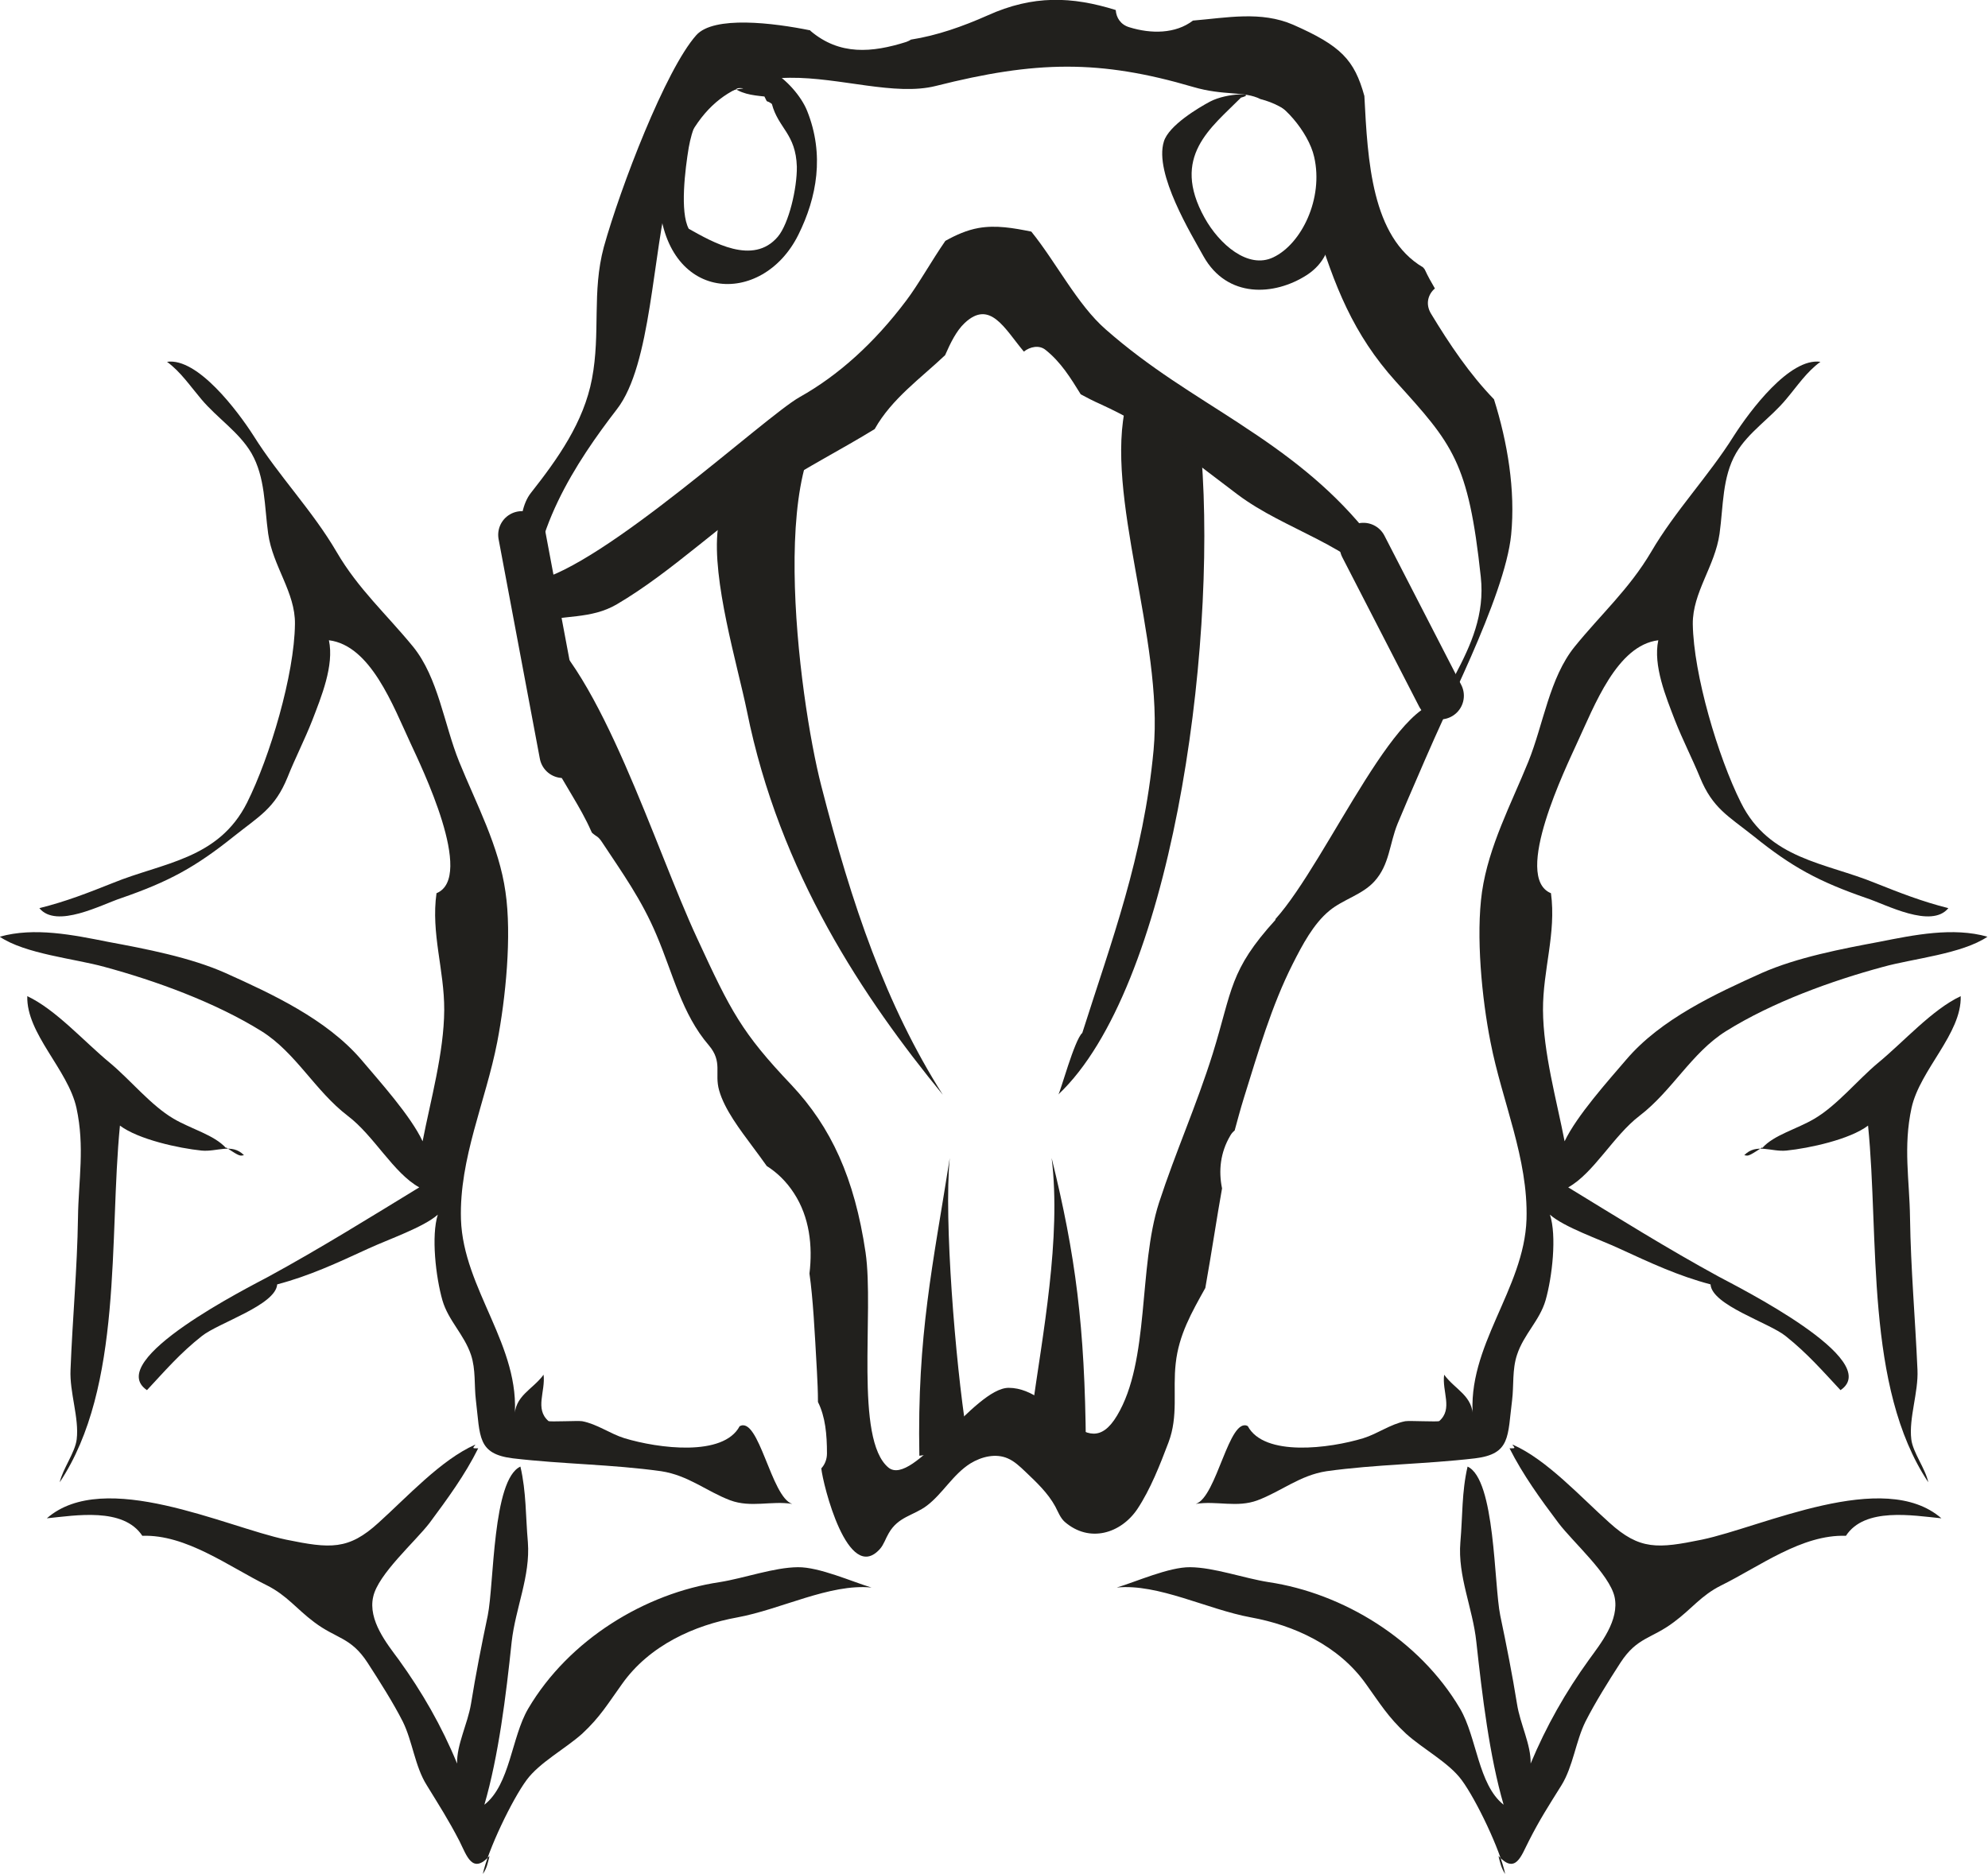 <?xml version="1.0" encoding="UTF-8" standalone="no"?>
<!-- Created with Inkscape (http://www.inkscape.org/) -->

<svg
   width="7.724mm"
   height="7.281mm"
   viewBox="0 0 7.724 7.281"
   version="1.1"
   id="svg2044"
   inkscape:version="1.1.2 (0a00cf5339, 2022-02-04)"
   sodipodi:docname="m4.svg"
   xmlns:inkscape="http://www.inkscape.org/namespaces/inkscape"
   xmlns:sodipodi="http://sodipodi.sourceforge.net/DTD/sodipodi-0.dtd"
   xmlns="http://www.w3.org/2000/svg"
   xmlns:svg="http://www.w3.org/2000/svg">
  <sodipodi:namedview
     id="namedview2046"
     pagecolor="#ffffff"
     bordercolor="#666666"
     borderopacity="1.0"
     inkscape:pageshadow="2"
     inkscape:pageopacity="0.0"
     inkscape:pagecheckerboard="0"
     inkscape:document-units="mm"
     showgrid="false"
     inkscape:zoom="0.64052329"
     inkscape:cx="-74.938727"
     inkscape:cy="895.36167"
     inkscape:window-width="2560"
     inkscape:window-height="1376"
     inkscape:window-x="0"
     inkscape:window-y="0"
     inkscape:window-maximized="1"
     inkscape:current-layer="layer1" />
  <defs
     id="defs2041" />
  <g
     inkscape:label="Layer 1"
     inkscape:groupmode="layer"
     id="layer1"
     transform="translate(-124.604,88.321)">
    <path
       d="m 129.423,-86.673 c -0.182,-0.119 -0.35,-0.216 -0.523,-0.368 -0.11,-0.096 -0.192,-0.26 -0.289,-0.38 -0.069,-0.014 -0.137,-0.026 -0.205,-0.014 -0.045,0.008 -0.088,0.027 -0.129,0.05 -0.054,0.078 -0.105,0.17 -0.152,0.232 -0.124,0.165 -0.264,0.291 -0.414,0.375 -0.135,0.076 -0.761,0.657 -1.031,0.715 -0.004,0.005 -0.013,0.093 0,0.162 0.113,-0.032 0.219,-0.012 0.321,-0.072 0.216,-0.127 0.401,-0.313 0.617,-0.454 0.121,-0.079 0.258,-0.149 0.385,-0.227 0,0 0,-7.41e-4 0,-7.41e-4 0.066,-0.117 0.178,-0.196 0.273,-0.286 0.021,-0.048 0.044,-0.095 0.076,-0.125 0.099,-0.093 0.156,0.023 0.23,0.111 0.024,-0.019 0.06,-0.027 0.085,-0.006 0.059,0.047 0.097,0.109 0.136,0.172 0.024,0.013 0.049,0.026 0.074,0.037 0.213,0.097 0.337,0.203 0.535,0.352 0.189,0.142 0.433,0.189 0.615,0.398 0.103,0.119 0.128,0.264 0.216,0.42 -0.172,-0.603 -0.459,-0.856 -0.82,-1.091"
       style="fill:#21201d;fill-opacity:1;fill-rule:nonzero;stroke:none;stroke-width:0.184"
       id="path564" />
    <path
       d="m 130.409,-86.769 c -0.095,-0.098 -0.173,-0.214 -0.245,-0.333 -0.023,-0.038 -0.011,-0.076 0.015,-0.098 -0.014,-0.024 -0.027,-0.047 -0.039,-0.073 -0.002,-0.004 -0.005,-0.006 -0.007,-0.009 -0.2,-0.118 -0.215,-0.414 -0.228,-0.666 -0.039,-0.141 -0.091,-0.195 -0.277,-0.277 -0.125,-0.054 -0.257,-0.027 -0.389,-0.016 -0.068,0.052 -0.163,0.052 -0.247,0.026 -0.034,-0.01 -0.051,-0.037 -0.053,-0.067 -0.17,-0.053 -0.321,-0.059 -0.498,0.021 -0.097,0.043 -0.196,0.078 -0.298,0.094 -0.005,0.004 -0.011,0.006 -0.018,0.009 -0.133,0.042 -0.259,0.053 -0.372,-0.043 -7.1e-4,-0.001 -10e-4,-0.002 -10e-4,-0.002 -0.142,-0.029 -0.375,-0.058 -0.443,0.019 -0.119,0.134 -0.294,0.59 -0.359,0.823 -0.047,0.175 -0.012,0.333 -0.046,0.512 -0.032,0.169 -0.133,0.311 -0.237,0.443 -0.032,0.04 -0.045,0.109 -0.039,0.174 0.013,0.114 0.092,0.607 0.049,0.293 -0.025,-0.301 0.169,-0.591 0.324,-0.792 0.134,-0.173 0.137,-0.602 0.206,-0.865 0.182,-0.686 0.715,-0.311 1.033,-0.391 0.388,-0.098 0.636,-0.103 1,0.004 0.119,0.035 0.198,0.015 0.261,0.047 0.209,0.053 0.285,0.278 0.214,0.483 -7.1e-4,7.41e-4 -7.1e-4,7.41e-4 -7.1e-4,7.41e-4 0.074,0.242 0.147,0.43 0.313,0.614 0.221,0.244 0.282,0.311 0.33,0.759 0.032,0.293 -0.217,0.473 -0.241,0.752 0.086,-0.199 0.335,-0.673 0.359,-0.916 0.017,-0.173 -0.014,-0.359 -0.067,-0.527"
       style="fill:#21201d;fill-opacity:1;fill-rule:nonzero;stroke:none;stroke-width:0.184"
       id="path566" />
    <path
       d="m 127.907,-86.737 c -0.338,0.084 -0.2,1.129 -0.112,1.47 0.119,0.464 0.251,0.851 0.472,1.2 -0.306,-0.374 -0.634,-0.86 -0.761,-1.491 -0.037,-0.18 -0.137,-0.51 -0.113,-0.708 0.044,-0.356 0.272,-0.163 0.514,-0.47"
       style="fill:#21201d;fill-opacity:1;fill-rule:nonzero;stroke:none;stroke-width:0.184"
       id="path568" />
    <path
       d="m 128.98,-86.753 c -0.088,0.352 0.146,0.917 0.106,1.347 -0.039,0.416 -0.165,0.746 -0.277,1.099 -0.03,0.025 -0.086,0.233 -0.093,0.239 0.436,-0.411 0.616,-1.711 0.556,-2.481 -0.02,-0.01 -0.041,-0.012 -0.293,-0.204"
       style="fill:#21201d;fill-opacity:1;fill-rule:nonzero;stroke:none;stroke-width:0.184"
       id="path570" />
    <path
       d="m 129.56,-84.747 c -0.18,0.198 -0.167,0.271 -0.244,0.52 -0.064,0.204 -0.144,0.381 -0.209,0.58 -0.081,0.252 -0.035,0.614 -0.163,0.827 -0.123,0.206 -0.236,-0.108 -0.421,-0.108 -0.133,0 -0.372,0.387 -0.467,0.31 -0.133,-0.11 -0.055,-0.602 -0.089,-0.836 -0.043,-0.29 -0.134,-0.487 -0.288,-0.651 -0.193,-0.203 -0.236,-0.287 -0.366,-0.569 -0.165,-0.354 -0.374,-1.042 -0.633,-1.228 -7.1e-4,0.016 -10e-4,0.034 -0.003,0.051 0.048,0.126 0.048,0.322 0.071,0.482 0.001,0.002 0.002,0.003 0.003,0.005 0.046,0.093 0.108,0.177 0.15,0.273 10e-4,0.002 0.002,0.004 0.003,0.006 0.004,0.004 0.009,0.007 0.014,0.011 0.009,0.005 0.017,0.013 0.024,0.024 0.08,0.121 0.155,0.225 0.213,0.363 0.064,0.15 0.098,0.306 0.203,0.428 0.055,0.065 0.021,0.108 0.04,0.175 0.021,0.075 0.083,0.155 0.128,0.216 0.021,0.028 0.04,0.054 0.057,0.078 0.041,0.026 0.077,0.061 0.106,0.106 0.06,0.092 0.073,0.204 0.06,0.312 0.014,0.099 0.02,0.219 0.029,0.38 0.002,0.037 0.004,0.078 0.004,0.119 0.029,0.058 0.035,0.127 0.035,0.2 0,0.024 -0.009,0.044 -0.022,0.058 0.006,0.061 0.103,0.453 0.228,0.313 0.015,-0.017 0.022,-0.041 0.034,-0.061 0.037,-0.065 0.096,-0.068 0.148,-0.107 0.062,-0.047 0.101,-0.121 0.169,-0.164 0.044,-0.027 0.099,-0.04 0.145,-0.02 0.026,0.011 0.048,0.032 0.069,0.052 0.043,0.041 0.087,0.082 0.116,0.135 0.011,0.021 0.02,0.045 0.037,0.06 0.096,0.083 0.218,0.045 0.282,-0.05 0.051,-0.077 0.088,-0.172 0.121,-0.259 0.039,-0.103 0.016,-0.201 0.028,-0.307 0.012,-0.111 0.062,-0.198 0.115,-0.293 0.027,-0.152 0.044,-0.27 0.065,-0.387 -0.014,-0.068 -0.007,-0.139 0.032,-0.205 0.005,-0.009 0.011,-0.015 0.017,-0.02 0.011,-0.04 0.022,-0.082 0.036,-0.127 0.055,-0.176 0.107,-0.357 0.19,-0.521 0.037,-0.073 0.08,-0.155 0.142,-0.206 0.053,-0.044 0.128,-0.062 0.175,-0.114 0.059,-0.065 0.058,-0.145 0.09,-0.224 0.019,-0.047 0.199,-0.468 0.207,-0.464 -0.188,-0.093 -0.475,0.605 -0.682,0.835"
       style="fill:#21201d;fill-opacity:1;fill-rule:nonzero;stroke:none;stroke-width:0.184"
       id="path572" />
    <path
       d="m 128.612,-82.828 c 0.043,-0.309 0.116,-0.681 0.078,-0.993 0.093,0.378 0.129,0.653 0.133,1.114 -0.058,-0.01 -0.145,-0.014 -0.209,-0.036 0.007,-0.035 0.013,-0.194 -0.001,-0.085"
       style="fill:#21201d;fill-opacity:1;fill-rule:nonzero;stroke:none;stroke-width:0.184"
       id="path574" />
    <path
       d="m 128.294,-83.82 c -0.065,0.414 -0.127,0.685 -0.118,1.156 0.069,-0.008 0.135,-0.028 0.183,-0.091 -0.043,-0.273 -0.088,-0.829 -0.065,-1.064"
       style="fill:#21201d;fill-opacity:1;fill-rule:nonzero;stroke:none;stroke-width:0.184"
       id="path576" />
    <path
       d="m 127.491,-87.978 c -0.113,-0.011 -0.186,0.091 -0.211,0.23 -0.014,0.084 -0.035,0.251 0,0.316 0.093,0.052 0.25,0.144 0.346,0.031 0.043,-0.051 0.075,-0.188 0.074,-0.272 -0.004,-0.129 -0.072,-0.149 -0.097,-0.244 -0.025,-0.019 -0.014,0.002 -0.029,-0.029 -0.048,-0.005 -0.096,-0.01 -0.133,-0.045 0.063,-0.173 0.254,-0.012 0.299,0.101 0.068,0.17 0.038,0.336 -0.034,0.481 -0.14,0.283 -0.522,0.267 -0.542,-0.144 -0.005,-0.088 0.029,-0.224 0.067,-0.287 0.058,-0.095 0.204,-0.131 0.259,-0.137"
       style="fill:#21201d;fill-opacity:1;fill-rule:nonzero;stroke:none;stroke-width:0.184"
       id="path578" />
    <path
       d="m 129.426,-87.942 c -0.117,0.118 -0.274,0.229 -0.142,0.467 0.057,0.103 0.169,0.201 0.267,0.154 0.11,-0.052 0.196,-0.229 0.159,-0.39 -0.022,-0.099 -0.13,-0.22 -0.194,-0.231 0.129,0.011 0.195,0.102 0.231,0.269 0.035,0.165 0.071,0.332 -0.066,0.421 -0.126,0.081 -0.309,0.091 -0.401,-0.073 -0.045,-0.082 -0.193,-0.322 -0.154,-0.446 0.019,-0.063 0.136,-0.132 0.179,-0.155 0.068,-0.036 0.186,-0.033 0.122,-0.016"
       style="fill:#21201d;fill-opacity:1;fill-rule:nonzero;stroke:none;stroke-width:0.184"
       id="path580" />
    <path
       d="m 129.903,-86.195 0.298,0.58"
       style="fill:#21201d;fill-opacity:1;fill-rule:nonzero;stroke:none;stroke-width:0.184"
       id="path582" />
    <g
       transform="matrix(0.184,0,0,-0.184,76.713,-94.862)"
       id="g586">
      <path
         d="m 289.066,-47.09 1.622,-3.152"
         style="fill:#21201d;fill-opacity:1;fill-rule:nonzero;stroke:#21201d;stroke-width:1;stroke-linecap:round;stroke-linejoin:miter;stroke-miterlimit:10;stroke-dasharray:none;stroke-opacity:1"
         id="path584" />
    </g>
    <path
       d="m 126.647,-86.24 0.16,0.853"
       style="fill:#21201d;fill-opacity:1;fill-rule:nonzero;stroke:none;stroke-width:0.184"
       id="path588" />
    <g
       transform="matrix(0.184,0,0,-0.184,76.713,-94.862)"
       id="g592">
      <path
         d="m 271.297,-46.844 0.871,-4.636"
         style="fill:#21201d;fill-opacity:1;fill-rule:nonzero;stroke:#21201d;stroke-width:1;stroke-linecap:round;stroke-linejoin:miter;stroke-miterlimit:10;stroke-dasharray:none;stroke-opacity:1"
         id="path590" />
    </g>
    <path
       d="m 129.453,-82.779 c -0.074,-0.04 -0.121,0.276 -0.203,0.302 0.081,-0.013 0.16,0.016 0.24,-0.014 0.093,-0.035 0.164,-0.097 0.268,-0.113 0.194,-0.027 0.38,-0.027 0.577,-0.05 0.139,-0.017 0.126,-0.085 0.144,-0.226 0.007,-0.057 0,-0.119 0.019,-0.176 0.026,-0.08 0.088,-0.133 0.111,-0.212 0.026,-0.091 0.044,-0.251 0.017,-0.333 0.055,0.049 0.193,0.096 0.27,0.132 0.124,0.057 0.229,0.106 0.354,0.139 0.005,0.081 0.228,0.149 0.292,0.201 0.084,0.067 0.143,0.135 0.213,0.21 0.171,-0.116 -0.401,-0.402 -0.473,-0.441 -0.2,-0.109 -0.395,-0.231 -0.585,-0.347 0.099,-0.055 0.176,-0.201 0.277,-0.278 0.127,-0.097 0.202,-0.245 0.336,-0.329 0.181,-0.113 0.411,-0.196 0.611,-0.25 0.115,-0.032 0.306,-0.05 0.405,-0.117 -0.134,-0.038 -0.285,-0.007 -0.421,0.02 -0.144,0.027 -0.318,0.06 -0.456,0.121 -0.18,0.081 -0.392,0.179 -0.526,0.336 -0.071,0.083 -0.193,0.219 -0.24,0.318 -0.031,-0.16 -0.083,-0.344 -0.084,-0.51 -7.1e-4,-0.156 0.052,-0.298 0.031,-0.454 -0.151,-0.062 0.061,-0.494 0.101,-0.583 0.068,-0.146 0.155,-0.38 0.316,-0.4 -0.021,0.098 0.03,0.221 0.065,0.312 0.029,0.074 0.067,0.148 0.097,0.221 0.049,0.12 0.11,0.15 0.208,0.228 0.15,0.121 0.254,0.177 0.439,0.241 0.076,0.025 0.252,0.12 0.318,0.039 -0.103,-0.026 -0.187,-0.059 -0.285,-0.098 -0.193,-0.079 -0.411,-0.091 -0.521,-0.312 -0.089,-0.178 -0.184,-0.498 -0.187,-0.694 -0.001,-0.123 0.086,-0.224 0.104,-0.351 0.015,-0.108 0.01,-0.219 0.064,-0.313 0.048,-0.082 0.134,-0.136 0.195,-0.21 0.044,-0.052 0.079,-0.106 0.133,-0.145 -0.12,-0.017 -0.275,0.192 -0.336,0.287 -0.099,0.158 -0.228,0.291 -0.322,0.452 -0.085,0.144 -0.194,0.241 -0.297,0.368 -0.098,0.121 -0.121,0.301 -0.18,0.447 -0.067,0.165 -0.154,0.328 -0.18,0.506 -0.024,0.17 -7.1e-4,0.413 0.033,0.583 0.045,0.232 0.147,0.452 0.14,0.689 -0.009,0.273 -0.234,0.493 -0.208,0.772 0.001,-0.087 -0.068,-0.108 -0.112,-0.168 -0.009,0.065 0.035,0.133 -0.019,0.18 -0.004,0.004 -0.115,-0.002 -0.132,7.05e-4 -0.057,0.011 -0.108,0.049 -0.163,0.066 -0.131,0.04 -0.385,0.073 -0.449,-0.047"
       style="fill:#21201d;fill-opacity:1;fill-rule:nonzero;stroke:none;stroke-width:0.184"
       id="path594" />
    <path
       d="m 131.451,-83.86 c 0.045,-0.051 0.134,-0.073 0.203,-0.114 0.088,-0.052 0.166,-0.149 0.246,-0.216 0.101,-0.083 0.211,-0.208 0.322,-0.26 0.004,0.146 -0.158,0.285 -0.191,0.434 -0.033,0.152 -0.008,0.28 -0.006,0.426 0.003,0.201 0.02,0.388 0.029,0.592 0.004,0.088 -0.034,0.187 -0.024,0.27 0.006,0.051 0.055,0.114 0.066,0.167 -0.247,-0.371 -0.19,-0.95 -0.234,-1.386 -0.071,0.054 -0.229,0.088 -0.317,0.097 -0.06,0.006 -0.117,-0.03 -0.164,0.018 0.015,0.002 0.012,0.008 0.069,-0.03"
       style="fill:#21201d;fill-opacity:1;fill-rule:nonzero;stroke:none;stroke-width:0.184"
       id="path596" />
    <path
       d="m 130.482,-82.707 c 0.132,0.058 0.264,0.204 0.375,0.303 0.118,0.107 0.188,0.101 0.359,0.066 0.235,-0.049 0.707,-0.278 0.931,-0.083 -0.112,-0.011 -0.298,-0.044 -0.371,0.068 -0.171,-0.006 -0.335,0.119 -0.485,0.193 -0.078,0.039 -0.114,0.091 -0.183,0.142 -0.087,0.066 -0.143,0.058 -0.208,0.158 -0.046,0.071 -0.099,0.156 -0.136,0.229 -0.038,0.077 -0.048,0.174 -0.093,0.247 -0.05,0.08 -0.085,0.134 -0.127,0.217 -0.03,0.058 -0.051,0.131 -0.118,0.058 0.007,0.028 0.011,0.047 0.026,0.07 -0.018,-0.091 -0.112,-0.288 -0.169,-0.365 -0.05,-0.068 -0.151,-0.121 -0.216,-0.18 -0.07,-0.065 -0.101,-0.117 -0.155,-0.192 -0.107,-0.152 -0.283,-0.23 -0.448,-0.26 -0.169,-0.031 -0.36,-0.132 -0.521,-0.116 0.074,-0.022 0.203,-0.08 0.285,-0.079 0.093,7.06e-4 0.209,0.043 0.305,0.058 0.288,0.043 0.585,0.222 0.744,0.492 0.065,0.111 0.07,0.295 0.169,0.373 -0.055,-0.189 -0.083,-0.423 -0.106,-0.633 -0.014,-0.132 -0.073,-0.255 -0.062,-0.387 0.009,-0.102 0.005,-0.195 0.028,-0.294 0.108,0.05 0.102,0.457 0.127,0.579 0.024,0.114 0.047,0.231 0.065,0.343 0.012,0.078 0.055,0.159 0.053,0.232 0.061,-0.146 0.136,-0.278 0.227,-0.404 0.044,-0.061 0.119,-0.153 0.099,-0.244 -0.02,-0.088 -0.163,-0.214 -0.218,-0.287 -0.07,-0.093 -0.138,-0.187 -0.19,-0.29 0.015,-7.06e-4 0.027,0.003 0.012,-0.012"
       style="fill:#21201d;fill-opacity:1;fill-rule:nonzero;stroke:none;stroke-width:0.184"
       id="path598" />
    <path
       d="m 127.478,-82.779 c 0.075,-0.04 0.122,0.276 0.204,0.302 -0.081,-0.013 -0.16,0.016 -0.241,-0.014 -0.092,-0.035 -0.163,-0.097 -0.268,-0.113 -0.194,-0.027 -0.38,-0.027 -0.576,-0.05 -0.139,-0.017 -0.127,-0.085 -0.144,-0.226 -0.007,-0.057 0,-0.119 -0.019,-0.176 -0.027,-0.08 -0.088,-0.133 -0.111,-0.212 -0.026,-0.091 -0.044,-0.251 -0.018,-0.333 -0.055,0.049 -0.192,0.096 -0.27,0.132 -0.124,0.057 -0.229,0.106 -0.354,0.139 -0.006,0.081 -0.228,0.149 -0.293,0.201 -0.085,0.067 -0.143,0.135 -0.213,0.21 -0.171,-0.116 0.4,-0.402 0.472,-0.441 0.2,-0.109 0.396,-0.231 0.586,-0.347 -0.1,-0.055 -0.176,-0.201 -0.278,-0.278 -0.127,-0.097 -0.201,-0.245 -0.335,-0.329 -0.182,-0.113 -0.412,-0.196 -0.611,-0.25 -0.116,-0.032 -0.307,-0.05 -0.406,-0.117 0.135,-0.038 0.285,-0.007 0.421,0.02 0.145,0.027 0.319,0.06 0.456,0.121 0.18,0.081 0.392,0.179 0.527,0.336 0.07,0.083 0.193,0.219 0.239,0.318 0.031,-0.16 0.083,-0.344 0.084,-0.51 7e-4,-0.156 -0.052,-0.298 -0.03,-0.454 0.151,-0.062 -0.06,-0.494 -0.101,-0.583 -0.068,-0.146 -0.155,-0.38 -0.317,-0.4 0.021,0.098 -0.03,0.221 -0.065,0.312 -0.029,0.074 -0.067,0.148 -0.096,0.221 -0.049,0.12 -0.109,0.15 -0.207,0.228 -0.151,0.121 -0.254,0.177 -0.439,0.241 -0.076,0.025 -0.252,0.12 -0.318,0.039 0.104,-0.026 0.188,-0.059 0.286,-0.098 0.193,-0.079 0.41,-0.091 0.521,-0.312 0.089,-0.178 0.184,-0.498 0.186,-0.694 0.002,-0.123 -0.086,-0.224 -0.104,-0.351 -0.015,-0.108 -0.011,-0.219 -0.065,-0.313 -0.048,-0.082 -0.133,-0.136 -0.195,-0.21 -0.044,-0.052 -0.08,-0.106 -0.133,-0.145 0.119,-0.017 0.275,0.192 0.336,0.287 0.099,0.158 0.229,0.291 0.323,0.452 0.084,0.144 0.193,0.241 0.297,0.368 0.098,0.121 0.12,0.301 0.179,0.447 0.067,0.165 0.155,0.328 0.18,0.506 0.025,0.17 7.1e-4,0.413 -0.032,0.583 -0.045,0.232 -0.148,0.452 -0.141,0.689 0.009,0.273 0.234,0.493 0.208,0.772 -0.001,-0.087 0.069,-0.108 0.113,-0.168 0.008,0.065 -0.035,0.133 0.019,0.18 0.004,0.004 0.115,-0.002 0.131,7.05e-4 0.058,0.011 0.109,0.049 0.164,0.066 0.132,0.04 0.385,0.073 0.448,-0.047"
       style="fill:#21201d;fill-opacity:1;fill-rule:nonzero;stroke:none;stroke-width:0.184"
       id="path600" />
    <path
       d="m 125.482,-83.86 c -0.046,-0.051 -0.134,-0.073 -0.204,-0.114 -0.088,-0.052 -0.166,-0.149 -0.246,-0.216 -0.101,-0.083 -0.211,-0.208 -0.322,-0.26 -0.004,0.146 0.158,0.285 0.191,0.434 0.033,0.152 0.008,0.28 0.006,0.426 -0.003,0.201 -0.021,0.388 -0.029,0.592 -0.004,0.088 0.034,0.187 0.024,0.27 -0.006,0.051 -0.054,0.114 -0.066,0.167 0.247,-0.371 0.191,-0.95 0.234,-1.386 0.072,0.054 0.229,0.088 0.317,0.097 0.06,0.006 0.118,-0.03 0.165,0.018 -0.015,0.002 -0.013,0.008 -0.069,-0.03"
       style="fill:#21201d;fill-opacity:1;fill-rule:nonzero;stroke:none;stroke-width:0.184"
       id="path602" />
    <path
       d="m 126.45,-82.707 c -0.132,0.058 -0.265,0.204 -0.375,0.303 -0.117,0.107 -0.188,0.101 -0.359,0.066 -0.234,-0.049 -0.707,-0.278 -0.93,-0.083 0.111,-0.011 0.297,-0.044 0.371,0.068 0.17,-0.006 0.335,0.119 0.485,0.193 0.077,0.039 0.114,0.091 0.182,0.142 0.087,0.066 0.143,0.058 0.208,0.158 0.046,0.071 0.1,0.156 0.137,0.229 0.038,0.077 0.047,0.174 0.093,0.247 0.049,0.08 0.084,0.134 0.127,0.217 0.029,0.058 0.05,0.131 0.117,0.058 -0.007,0.028 -0.01,0.047 -0.026,0.07 0.019,-0.091 0.113,-0.288 0.17,-0.365 0.05,-0.068 0.15,-0.121 0.216,-0.18 0.07,-0.065 0.1,-0.117 0.154,-0.192 0.107,-0.152 0.283,-0.23 0.449,-0.26 0.169,-0.031 0.359,-0.132 0.521,-0.116 -0.074,-0.022 -0.203,-0.08 -0.286,-0.079 -0.093,7.06e-4 -0.209,0.043 -0.304,0.058 -0.288,0.043 -0.585,0.222 -0.744,0.492 -0.065,0.111 -0.07,0.295 -0.17,0.373 0.055,-0.189 0.084,-0.423 0.106,-0.633 0.015,-0.132 0.073,-0.255 0.063,-0.387 -0.009,-0.102 -0.006,-0.195 -0.029,-0.294 -0.109,0.05 -0.102,0.457 -0.127,0.579 -0.024,0.114 -0.047,0.231 -0.065,0.343 -0.013,0.078 -0.056,0.159 -0.054,0.232 -0.06,-0.146 -0.136,-0.278 -0.227,-0.404 -0.045,-0.061 -0.12,-0.153 -0.099,-0.244 0.019,-0.088 0.163,-0.214 0.219,-0.287 0.069,-0.093 0.138,-0.187 0.189,-0.29 -0.015,-7.06e-4 -0.027,0.003 -0.012,-0.012"
       style="fill:#21201d;fill-opacity:1;fill-rule:nonzero;stroke:none;stroke-width:0.184"
       id="path604" />
  </g>
</svg>
